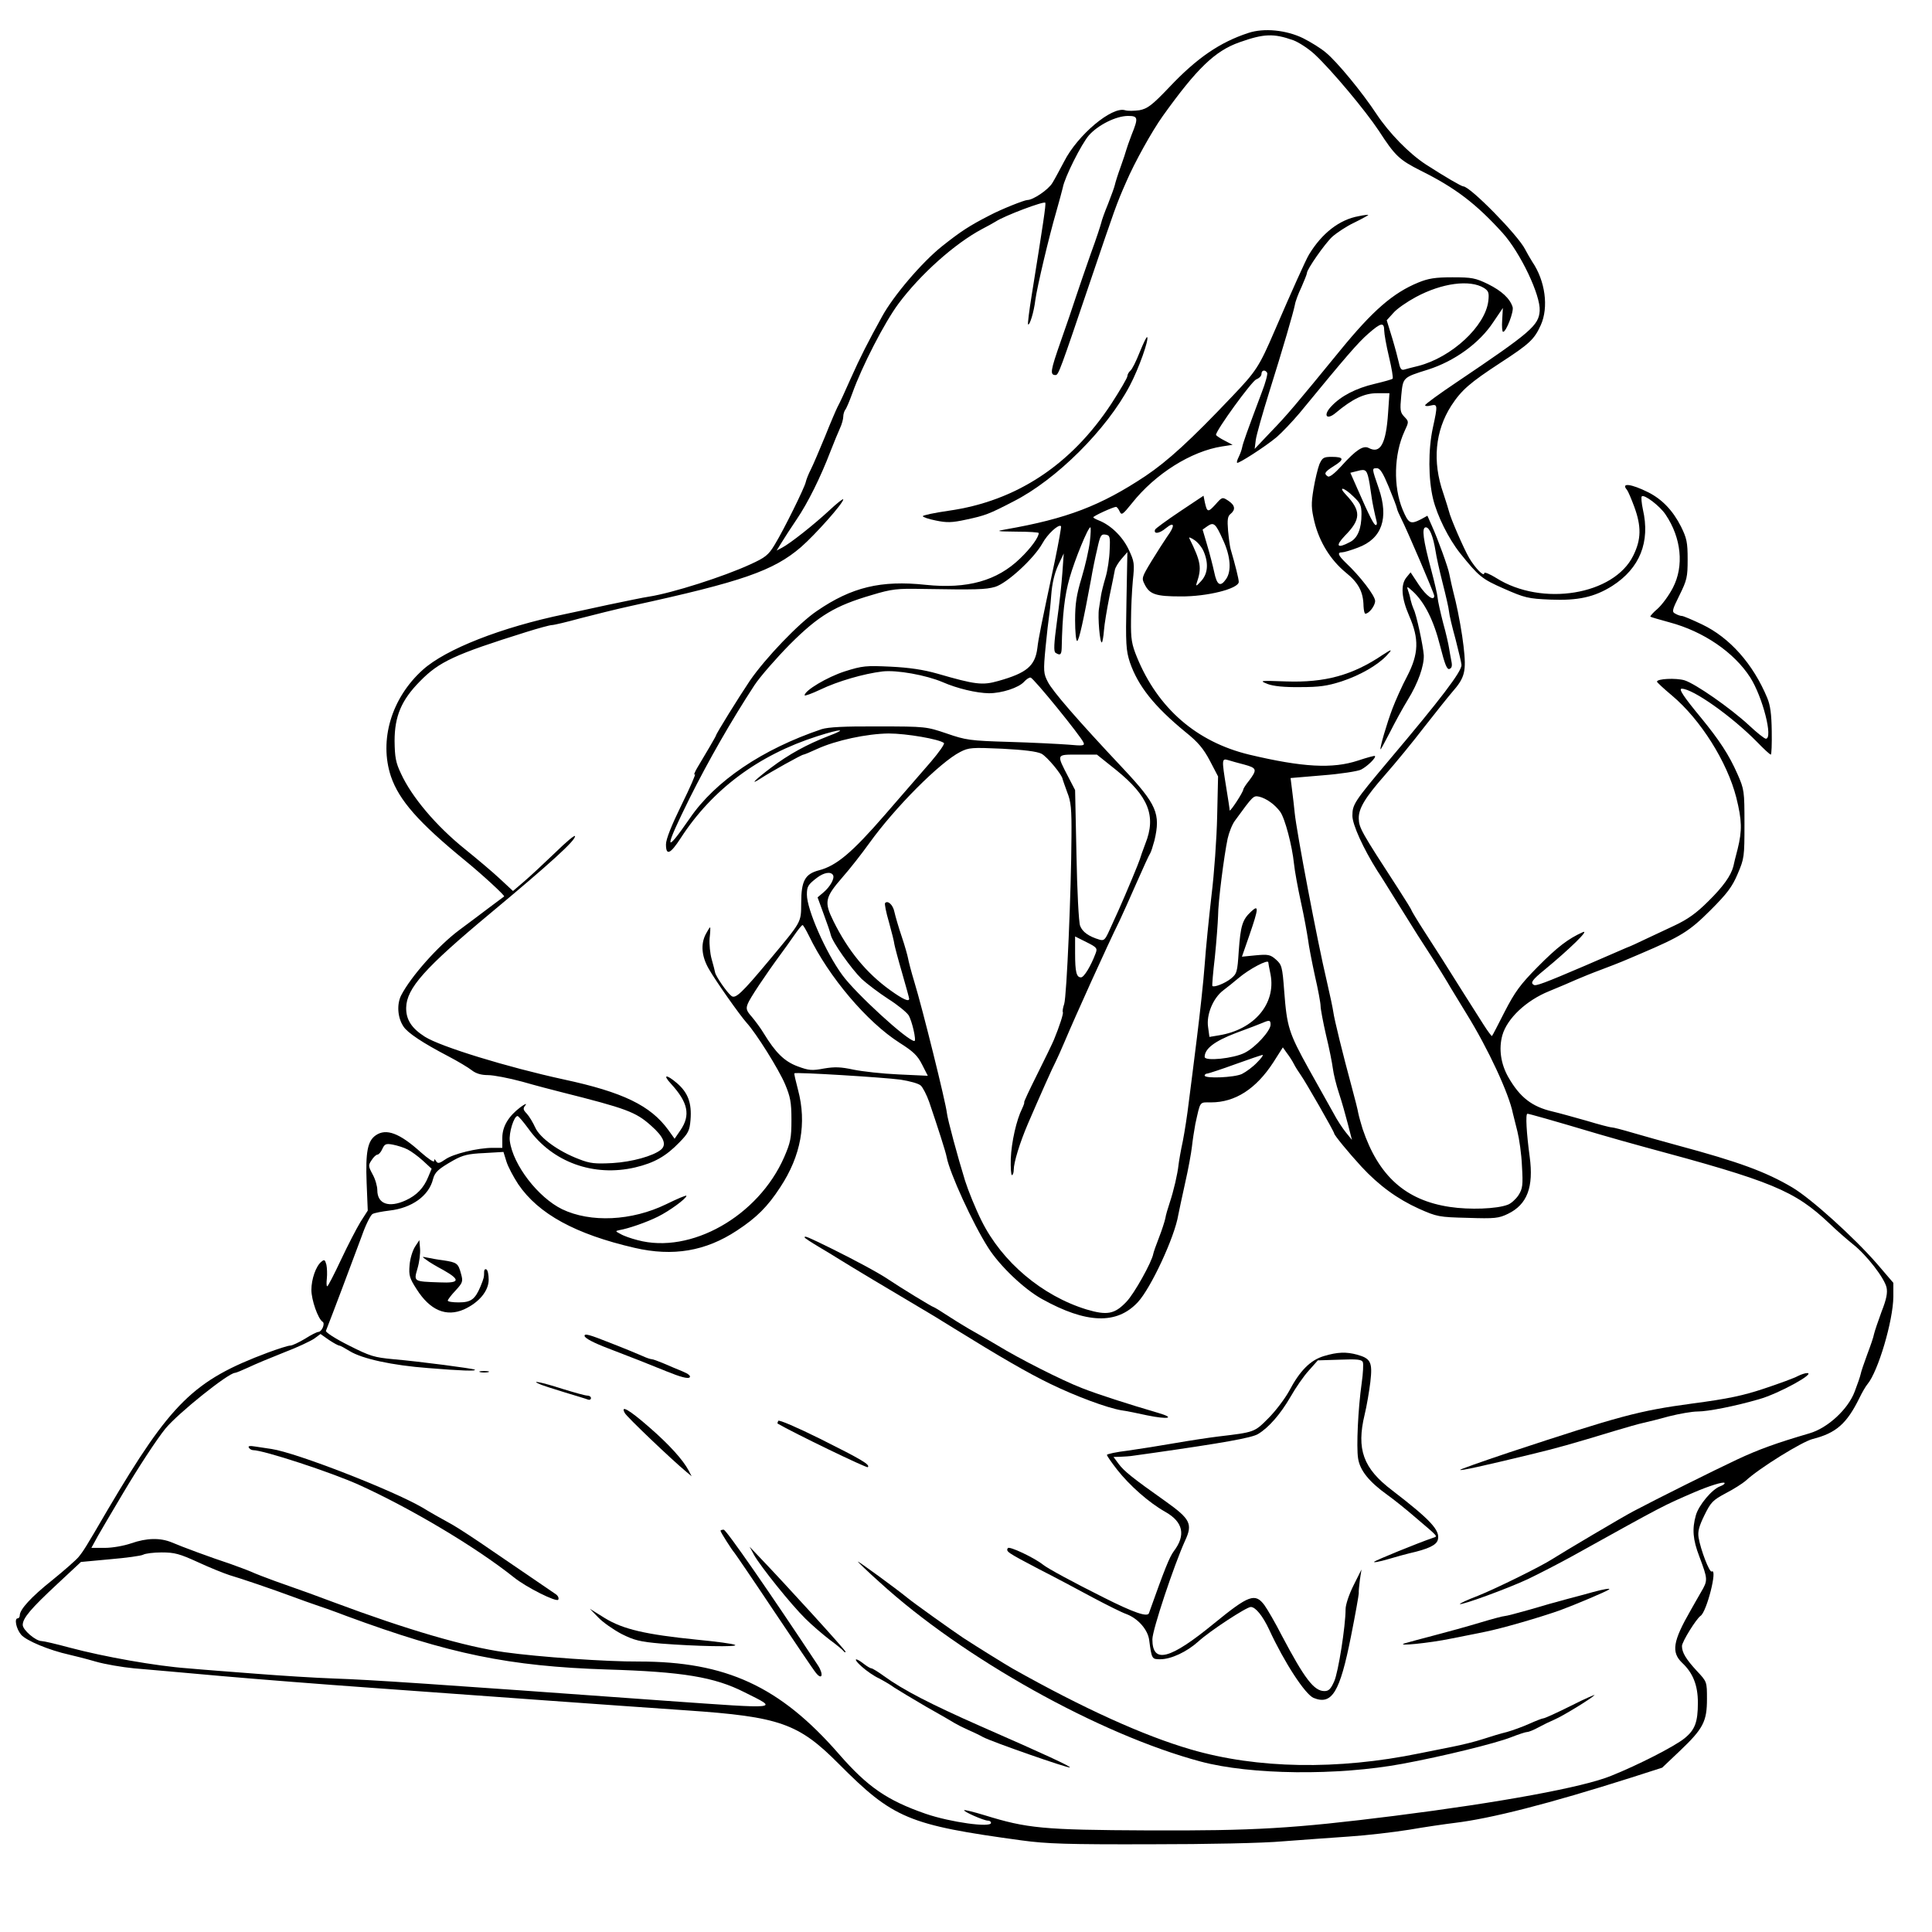 <?xml version="1.0" standalone="no"?>
<!DOCTYPE svg PUBLIC "-//W3C//DTD SVG 20010904//EN"
 "http://www.w3.org/TR/2001/REC-SVG-20010904/DTD/svg10.dtd">
<svg version="1.0" xmlns="http://www.w3.org/2000/svg"
 width="850pt" height="850pt" viewBox="0 0 850 850"
 preserveAspectRatio="xMidYMid meet">
<g transform="translate(0,850) scale(0.1,-0.1)"
fill="#000000" stroke="none">
<path d="M5492 8355 c-125 -41 -226 -110 -347 -238 -78 -82 -97 -95 -132 -102
-23 -3 -51 -4 -63 0 -58 18 -209 -109 -268 -225 -19 -36 -42 -79 -52 -95 -18
-30 -85 -75 -110 -75 -13 0 -116 -41 -165 -67 -92 -47 -129 -72 -210 -136 -90
-72 -214 -218 -264 -309 -63 -114 -97 -181 -138 -273 -24 -55 -50 -111 -58
-125 -7 -14 -32 -72 -55 -130 -24 -58 -51 -122 -62 -144 -11 -21 -21 -47 -23
-57 -5 -24 -96 -209 -137 -276 -27 -45 -41 -56 -107 -86 -117 -54 -343 -126
-446 -142 -22 -3 -103 -20 -180 -36 -77 -17 -162 -35 -190 -41 -280 -58 -524
-154 -625 -245 -138 -124 -193 -310 -140 -469 36 -105 121 -202 325 -369 76
-62 178 -156 173 -159 -2 -1 -30 -23 -63 -47 -33 -25 -94 -71 -136 -102 -92
-69 -211 -203 -254 -286 -20 -40 -16 -98 10 -137 18 -28 84 -72 197 -131 42
-22 89 -50 104 -62 18 -14 41 -21 71 -21 24 0 92 -13 151 -29 59 -17 136 -37
172 -46 286 -72 327 -87 394 -147 57 -50 70 -84 44 -106 -34 -28 -128 -54
-213 -59 -76 -4 -99 -2 -147 17 -90 34 -172 93 -193 139 -10 22 -26 49 -37 61
-17 18 -18 23 -6 38 7 9 -3 5 -22 -9 -53 -40 -80 -85 -80 -135 l0 -44 -42 0
c-67 0 -176 -27 -209 -51 -26 -18 -33 -19 -40 -8 -7 11 -9 11 -9 1 0 -8 -26
10 -58 38 -94 85 -153 107 -199 75 -36 -25 -45 -74 -40 -208 l5 -123 -32 -50
c-17 -28 -56 -103 -86 -167 -30 -64 -57 -116 -60 -116 -4 -1 -4 15 -2 34 2 19
1 47 -2 61 -6 22 -9 24 -22 13 -24 -19 -44 -77 -44 -124 0 -44 29 -127 49
-140 13 -7 -3 -45 -19 -45 -5 0 -32 -13 -58 -30 -27 -16 -56 -30 -65 -30 -9 0
-53 -14 -99 -31 -326 -122 -426 -220 -704 -691 -99 -170 -107 -182 -129 -209
-11 -13 -63 -59 -115 -101 -93 -74 -143 -129 -143 -155 0 -7 -4 -13 -9 -13
-16 0 -7 -46 15 -72 22 -26 122 -68 212 -88 22 -5 74 -18 115 -30 41 -12 118
-25 170 -30 52 -4 226 -20 385 -34 160 -14 452 -37 650 -51 198 -14 540 -39
760 -55 220 -16 507 -36 637 -45 409 -28 491 -57 668 -235 240 -241 306 -269
805 -337 109 -15 201 -18 565 -17 253 0 498 5 585 13 83 6 213 16 290 21 77 5
196 19 265 30 69 12 159 25 200 30 158 19 411 83 779 200 l134 43 79 75 c102
97 118 129 118 227 0 76 0 76 -44 123 -49 53 -66 82 -66 110 0 19 63 120 82
133 27 18 76 211 49 195 -10 -6 -49 96 -58 150 -4 26 2 49 26 98 28 57 37 66
93 96 35 18 74 43 88 55 60 56 248 172 295 184 103 26 150 67 206 181 12 25
28 52 35 60 47 56 113 279 114 385 l0 61 -72 84 c-102 117 -290 287 -373 336
-117 69 -234 112 -505 185 -63 17 -151 42 -196 55 -44 13 -86 24 -93 24 -8 0
-57 13 -110 29 -53 15 -121 34 -151 41 -90 21 -143 62 -194 151 -33 58 -43
125 -26 185 21 73 104 152 205 193 44 18 98 41 120 51 23 10 72 30 110 44 39
15 79 30 90 35 11 4 49 21 85 36 176 75 213 98 305 190 73 73 96 103 120 160
29 68 30 75 30 220 0 145 -1 152 -31 220 -37 84 -79 148 -160 247 -77 93 -100
128 -85 128 49 0 221 -122 331 -234 30 -31 57 -56 61 -56 3 0 5 46 4 103 -1
74 -6 114 -20 147 -62 149 -165 265 -287 323 -42 20 -82 37 -88 37 -6 0 -19 4
-29 10 -16 8 -15 15 18 81 33 67 36 80 36 158 0 75 -4 93 -29 144 -36 71 -83
120 -144 151 -76 38 -122 43 -94 11 5 -6 19 -39 32 -74 32 -87 31 -144 -4
-215 -85 -174 -402 -226 -603 -99 -29 18 -53 28 -53 21 0 -18 -40 23 -66 67
-24 41 -83 177 -89 205 -2 8 -13 44 -25 80 -49 140 -36 274 35 385 45 69 82
101 215 188 129 84 150 103 179 167 35 78 20 194 -38 279 -9 14 -23 39 -31 54
-31 62 -242 277 -272 277 -8 0 -82 43 -164 96 -74 48 -162 138 -219 224 -62
94 -172 228 -222 269 -21 18 -66 46 -100 63 -74 36 -172 46 -241 23z m198 -32
c24 -9 67 -37 94 -62 75 -70 223 -247 282 -336 72 -111 90 -128 185 -176 153
-76 244 -146 360 -274 79 -88 167 -274 163 -342 -4 -65 -38 -94 -366 -315 -76
-51 -138 -96 -138 -101 0 -4 11 -5 25 -1 30 7 31 2 9 -98 -21 -97 -20 -226 1
-313 18 -74 68 -175 119 -239 82 -102 95 -113 193 -156 91 -40 106 -44 204
-48 122 -5 194 11 272 60 122 78 168 194 135 337 -6 28 -8 54 -5 57 10 11 80
-42 105 -80 69 -102 82 -226 32 -322 -17 -33 -47 -74 -67 -92 -20 -17 -34 -33
-32 -35 2 -2 40 -13 84 -25 150 -40 284 -132 355 -242 55 -86 102 -270 69
-270 -6 0 -39 26 -73 58 -83 77 -237 184 -285 199 -38 11 -121 7 -121 -6 0 -3
30 -31 66 -61 126 -106 243 -292 283 -449 25 -100 26 -145 6 -226 -9 -33 -17
-67 -19 -77 -11 -41 -44 -88 -110 -153 -53 -53 -91 -80 -151 -108 -44 -21
-102 -48 -130 -61 -27 -13 -63 -30 -80 -36 -16 -7 -97 -42 -180 -78 -182 -78
-218 -91 -227 -85 -16 9 -7 22 47 66 109 90 201 179 169 166 -65 -29 -113 -66
-200 -154 -76 -77 -99 -109 -144 -196 -29 -57 -54 -106 -56 -107 -1 -2 -18 20
-37 50 -38 59 -148 234 -182 288 -12 19 -48 75 -79 123 -31 48 -56 90 -56 92
0 3 -26 45 -57 93 -165 254 -174 270 -175 311 -1 44 28 92 115 191 45 51 123
146 172 210 50 64 106 134 124 155 56 64 63 90 50 202 -6 54 -22 143 -35 198
-14 55 -26 109 -28 121 -4 25 -50 153 -77 212 l-19 43 -29 -16 c-46 -23 -54
-19 -80 43 -42 101 -38 244 8 344 20 43 20 43 -1 65 -18 19 -19 29 -13 93 8
80 6 79 118 114 116 37 226 116 287 209 l42 62 -3 -53 c-2 -28 0 -52 4 -52 14
0 48 90 42 109 -12 38 -48 71 -108 101 -56 27 -71 30 -157 30 -76 0 -106 -5
-150 -23 -112 -46 -201 -124 -344 -299 -197 -241 -235 -286 -303 -356 l-73
-77 5 40 c3 22 30 117 59 210 61 194 106 349 113 384 2 14 15 49 29 78 13 30
24 57 24 62 0 16 78 128 111 159 19 17 62 46 96 62 35 17 63 33 63 34 0 2 -19
0 -42 -5 -85 -15 -162 -75 -219 -169 -14 -23 -76 -161 -151 -335 -68 -158 -81
-178 -187 -289 -183 -193 -283 -284 -381 -350 -197 -131 -346 -188 -615 -235
-46 -8 -41 -9 48 -10 53 0 97 -3 97 -6 0 -19 -35 -67 -82 -112 -101 -98 -232
-135 -415 -116 -197 21 -326 -10 -479 -115 -79 -53 -227 -208 -295 -307 -49
-73 -149 -234 -149 -241 0 -3 -48 -85 -83 -143 -11 -19 -16 -32 -10 -28 6 4
-20 -56 -58 -133 -45 -92 -69 -152 -69 -175 0 -51 19 -43 65 28 138 213 341
365 601 448 106 34 137 34 47 0 -93 -36 -173 -80 -250 -138 -72 -54 -99 -82
-45 -47 41 27 179 104 187 104 3 0 30 11 60 25 83 38 219 67 315 68 78 0 223
-25 243 -42 4 -4 -22 -41 -57 -82 -36 -41 -127 -146 -203 -234 -145 -167 -213
-224 -290 -244 -61 -16 -78 -46 -78 -143 -1 -89 4 -79 -141 -253 -121 -145
-149 -172 -167 -156 -20 16 -68 86 -71 103 -1 7 -8 33 -15 58 -7 25 -11 66 -9
92 3 27 4 48 2 48 -2 0 -10 -13 -19 -30 -23 -44 -18 -98 13 -152 32 -56 136
-203 167 -238 42 -46 141 -204 169 -270 23 -55 28 -79 28 -156 0 -82 -4 -100
-32 -165 -114 -260 -411 -428 -645 -365 -28 7 -62 19 -75 27 -23 12 -24 13 -5
17 41 7 121 35 169 59 51 25 126 80 126 92 0 4 -40 -13 -89 -37 -152 -74 -333
-82 -458 -22 -106 52 -216 195 -230 300 -5 35 18 110 34 110 4 0 26 -26 48
-56 105 -147 287 -213 470 -170 84 20 135 49 194 110 39 40 45 51 49 99 6 74
-11 120 -60 162 -47 40 -64 38 -26 -3 75 -82 87 -138 42 -204 l-26 -38 -28 39
c-78 107 -199 166 -460 222 -248 54 -542 144 -611 188 -58 37 -83 75 -82 128
2 85 81 174 368 413 269 224 375 321 375 341 0 8 -39 -25 -87 -72 -49 -47
-110 -104 -137 -127 l-49 -42 -58 54 c-32 30 -101 88 -153 130 -127 102 -235
230 -282 333 -23 48 -27 72 -28 143 0 109 30 180 112 263 84 86 153 118 466
216 54 17 106 31 114 31 9 0 64 13 122 29 58 15 161 41 230 56 486 106 623
154 744 258 63 55 186 193 186 210 0 5 -28 -17 -63 -50 -66 -61 -169 -143
-207 -163 l-23 -12 21 34 c12 20 42 66 67 103 49 72 106 187 149 300 15 39 34
84 42 102 8 17 14 40 14 50 0 10 4 23 8 29 5 5 19 38 32 74 42 118 142 312
203 394 96 129 247 264 367 328 25 13 52 28 60 33 39 26 215 92 219 83 3 -9
-9 -90 -60 -407 -11 -68 -18 -125 -16 -128 7 -7 26 55 32 107 8 59 61 282 92
388 13 46 26 94 29 107 8 45 82 192 115 230 40 45 119 85 172 85 44 0 46 -8
16 -82 -11 -29 -22 -60 -24 -68 -2 -8 -13 -42 -25 -75 -12 -33 -23 -68 -25
-78 -2 -10 -16 -48 -30 -84 -15 -36 -28 -73 -30 -83 -2 -9 -22 -71 -46 -136
-23 -65 -52 -150 -65 -189 -12 -38 -43 -128 -68 -199 -44 -126 -48 -146 -22
-146 13 0 20 20 152 410 112 330 115 340 159 440 36 84 113 223 161 290 149
208 229 286 337 324 107 38 150 40 237 9z m839 -1090 c20 -13 23 -21 19 -57
-13 -111 -161 -248 -308 -286 -25 -6 -52 -13 -62 -16 -12 -4 -18 4 -23 28 -4
18 -17 68 -30 111 l-24 78 29 32 c15 18 60 49 99 70 115 62 238 78 300 40z
m-439 -188 c0 -13 9 -65 21 -115 12 -50 19 -93 16 -96 -2 -3 -38 -13 -80 -23
-81 -19 -147 -53 -189 -98 -38 -39 -23 -64 18 -30 74 62 126 87 182 87 l55 0
-6 -87 c-9 -136 -34 -181 -85 -154 -24 13 -57 -9 -120 -79 -30 -33 -53 -51
-60 -46 -19 12 -14 20 27 46 47 29 44 40 -10 40 -36 0 -41 -4 -54 -32 -7 -18
-19 -67 -26 -109 -11 -67 -10 -85 4 -145 22 -89 71 -168 138 -223 56 -45 77
-85 78 -148 1 -18 4 -33 8 -33 16 0 43 35 43 56 0 23 -67 110 -129 168 -34 33
-39 46 -16 46 8 0 39 9 70 21 105 39 136 129 91 260 -31 90 -31 89 -8 89 14 0
27 -22 52 -82 19 -46 35 -88 36 -95 1 -7 10 -27 19 -45 26 -51 145 -329 145
-339 0 -26 -34 -2 -67 47 l-37 56 -18 -22 c-27 -33 -22 -92 12 -170 44 -101
42 -166 -9 -265 -22 -41 -51 -106 -65 -143 -24 -63 -57 -175 -52 -179 1 -1 19
33 41 75 21 42 56 106 78 142 47 76 73 152 71 198 -3 42 -33 182 -45 203 -4 9
-10 27 -13 40 -2 13 -8 33 -12 44 -6 17 -2 15 22 -7 52 -48 92 -128 120 -240
21 -82 30 -105 41 -101 11 4 13 14 8 37 -3 17 -8 42 -10 56 -2 14 -13 64 -26
110 -12 47 -23 96 -24 110 -1 14 -14 69 -28 122 -36 134 -43 188 -24 188 16 0
32 -38 43 -105 3 -22 17 -85 31 -140 14 -55 27 -111 28 -125 1 -14 14 -69 29
-123 14 -55 26 -105 26 -113 0 -29 -90 -148 -320 -420 -152 -181 -160 -193
-160 -243 0 -39 48 -144 109 -241 13 -19 52 -82 88 -140 87 -140 101 -162 157
-248 26 -41 55 -88 65 -105 10 -18 48 -79 83 -137 96 -155 187 -352 204 -438
3 -13 12 -49 20 -80 8 -32 18 -100 20 -152 5 -84 3 -99 -15 -128 -12 -18 -33
-37 -47 -42 -48 -19 -169 -23 -255 -10 -195 29 -314 136 -384 343 -7 23 -16
54 -19 69 -2 14 -16 68 -30 120 -37 136 -76 294 -80 326 -2 15 -15 77 -29 137
-40 168 -133 657 -141 740 -2 22 -7 65 -11 96 l-7 56 142 12 c78 6 154 18 168
25 29 15 68 54 61 60 -2 2 -35 -7 -74 -20 -112 -37 -243 -30 -479 26 -232 56
-402 204 -494 429 -23 56 -27 80 -26 161 0 52 4 131 8 175 8 76 7 84 -19 139
-27 56 -78 106 -132 127 -13 5 -23 11 -23 13 0 6 88 46 100 46 4 0 11 -9 16
-20 8 -18 13 -15 54 36 103 130 261 229 397 250 l46 7 -36 19 c-20 10 -37 22
-37 25 0 20 157 236 177 244 13 5 23 15 23 24 0 17 16 20 25 5 3 -5 -7 -44
-24 -87 -66 -176 -82 -221 -86 -241 -2 -11 -9 -30 -15 -42 -6 -12 -10 -24 -7
-26 5 -5 121 69 174 113 22 19 67 66 100 105 207 252 257 310 304 351 55 48
69 51 69 12z m-64 -675 c4 -25 8 -52 9 -60 2 -18 15 -79 21 -102 3 -10 2 -18
-3 -18 -8 0 -26 34 -82 162 l-30 68 32 8 c37 10 42 6 53 -58z m-72 -54 c31
-29 36 -40 36 -78 0 -64 -17 -106 -51 -123 -56 -30 -66 -18 -22 28 71 72 72
109 5 180 -37 39 -10 34 32 -7z m-1313 -283 c-62 -291 -72 -341 -77 -384 -10
-79 -47 -110 -172 -145 -70 -20 -101 -16 -267 32 -63 18 -125 27 -207 31 -108
5 -123 4 -202 -21 -77 -25 -176 -84 -176 -105 0 -4 31 7 69 25 77 37 191 70
274 80 63 7 191 -16 264 -47 64 -28 148 -48 204 -49 56 0 131 24 155 51 9 10
22 19 28 18 12 0 223 -260 233 -286 6 -14 -2 -15 -68 -9 -41 3 -157 9 -259 12
-173 5 -191 8 -275 37 -89 30 -92 31 -300 31 -151 1 -221 -3 -250 -12 -261
-88 -468 -228 -580 -392 -114 -165 -114 -140 0 90 81 162 182 339 284 495 25
38 96 119 156 180 127 127 199 170 360 217 89 27 113 29 220 27 242 -4 281 -3
323 9 53 16 171 125 208 191 22 41 72 87 82 76 2 -2 -10 -70 -27 -152z m154
85 c-4 -35 -20 -106 -36 -159 -23 -76 -29 -115 -29 -188 0 -50 4 -91 9 -91 8
0 28 92 61 270 6 36 18 96 27 133 13 60 17 68 36 65 20 -3 22 -8 19 -68 -1
-36 -9 -90 -18 -120 -9 -30 -18 -66 -20 -80 -2 -14 -6 -40 -9 -58 -6 -35 4
-156 13 -148 3 3 7 27 9 53 2 27 13 93 24 148 12 55 22 108 24 118 2 10 15 32
29 48 l26 30 -4 -213 c-4 -192 -2 -219 15 -272 36 -104 106 -193 245 -307 55
-44 79 -73 107 -126 l36 -69 -4 -175 c-2 -96 -13 -253 -25 -349 -11 -96 -25
-233 -30 -305 -5 -71 -21 -215 -34 -320 -13 -104 -29 -233 -36 -285 -6 -52
-18 -129 -26 -170 -9 -41 -17 -88 -19 -105 -4 -39 -21 -113 -39 -167 -8 -24
-17 -54 -19 -68 -3 -14 -15 -52 -28 -85 -13 -33 -24 -65 -25 -71 -6 -36 -84
-176 -118 -211 -52 -55 -85 -61 -176 -34 -195 60 -372 209 -462 391 -26 52
-58 131 -72 175 -33 107 -77 270 -80 298 -5 47 -108 462 -143 576 -14 46 -26
93 -28 105 -2 11 -14 55 -28 96 -14 41 -28 90 -32 108 -6 31 -29 52 -41 39 -3
-3 4 -40 17 -84 12 -43 23 -87 24 -98 2 -11 17 -68 34 -126 17 -59 31 -110 31
-113 0 -15 -27 -3 -84 38 -104 75 -184 172 -249 303 -42 85 -38 104 40 194 32
36 85 104 118 150 112 156 311 356 400 401 37 19 51 20 184 14 97 -5 153 -12
173 -22 25 -13 92 -94 93 -112 1 -4 10 -29 20 -57 17 -42 20 -73 19 -195 -1
-237 -21 -703 -32 -737 -6 -17 -8 -33 -6 -36 4 -4 -15 -63 -39 -121 -7 -17
-40 -85 -74 -153 -34 -68 -60 -123 -57 -123 2 0 -2 -12 -9 -27 -25 -50 -47
-147 -50 -221 -1 -39 1 -72 5 -72 4 0 8 10 8 23 0 33 27 120 62 202 53 123
109 249 123 275 7 14 24 52 38 85 48 114 189 426 243 535 12 25 45 99 74 165
29 66 56 125 60 130 4 6 12 31 19 57 28 118 10 159 -136 315 -205 218 -312
342 -333 383 -19 37 -20 47 -10 152 6 62 13 122 15 133 2 11 7 55 10 97 4 52
14 94 30 130 l25 53 -6 -85 c-3 -47 -14 -143 -24 -215 -13 -96 -15 -132 -6
-137 20 -13 26 -9 27 20 3 150 13 233 35 310 23 81 81 222 91 222 3 0 2 -28
-2 -62z m116 -1006 c142 -115 177 -202 128 -324 -11 -29 -22 -60 -24 -68 -4
-14 -57 -142 -94 -225 -10 -22 -28 -62 -40 -88 -19 -42 -24 -47 -44 -41 -47
14 -75 34 -85 61 -6 16 -13 152 -16 313 l-6 284 -29 56 c-54 104 -55 100 42
100 l83 0 85 -68z m564 24 c55 -15 57 -22 20 -71 -14 -17 -25 -35 -25 -38 0
-12 -60 -103 -60 -92 0 6 -7 51 -15 100 -20 124 -20 129 8 121 12 -4 45 -13
72 -20z m114 -165 c14 -9 33 -28 43 -42 21 -28 53 -150 61 -229 3 -31 17 -107
31 -171 14 -63 27 -137 31 -164 3 -26 17 -98 30 -158 14 -60 25 -120 25 -133
0 -13 11 -71 24 -128 14 -57 27 -123 30 -147 3 -24 15 -73 27 -109 12 -36 29
-96 39 -135 l18 -70 -26 32 c-14 17 -40 56 -56 87 -17 31 -66 118 -108 193
-88 159 -96 185 -108 342 -8 109 -11 117 -37 140 -24 21 -34 23 -88 18 l-61
-6 33 95 c41 119 42 136 7 103 -38 -35 -46 -62 -54 -173 -6 -93 -8 -100 -35
-122 -27 -21 -73 -39 -81 -32 -2 2 3 60 11 128 7 69 13 150 14 180 0 61 26
263 42 340 6 27 20 63 32 79 81 111 81 111 107 106 14 -3 36 -14 49 -24z
m-1924 -321 c8 -14 -12 -51 -43 -77 l-25 -21 27 -74 c15 -40 29 -81 31 -91 7
-32 91 -150 136 -194 24 -22 77 -62 117 -88 40 -25 80 -58 89 -71 15 -23 36
-114 26 -114 -30 0 -259 210 -317 290 -74 101 -156 289 -156 354 0 36 5 44 44
74 30 23 61 29 71 12z m-106 -267 c87 -181 256 -380 399 -471 60 -38 79 -56
99 -96 l25 -49 -129 6 c-70 3 -159 13 -198 21 -56 12 -82 13 -130 5 -53 -10
-66 -9 -117 10 -58 22 -96 60 -148 145 -13 22 -37 54 -52 72 -24 27 -27 36
-18 58 8 22 77 126 147 221 12 16 37 51 55 77 18 26 35 48 39 48 3 0 15 -21
28 -47z m1261 -78 c-21 -56 -51 -105 -64 -105 -20 0 -26 23 -26 106 l0 74 50
-25 c46 -23 49 -27 40 -50z m760 -39 c0 -2 4 -26 10 -54 24 -128 -72 -242
-227 -267 l-42 -7 -6 44 c-8 54 22 127 67 161 16 12 46 36 66 53 48 41 132 85
132 70z m10 -274 c0 -27 -66 -100 -114 -124 -49 -25 -176 -38 -176 -18 0 36
43 69 137 105 54 20 107 40 118 45 30 13 35 12 35 -8z m102 -172 c7 -14 21
-36 31 -50 19 -26 147 -249 147 -257 0 -7 62 -83 120 -146 77 -83 158 -142
253 -185 79 -35 87 -37 214 -40 120 -4 137 -2 178 18 84 41 113 117 95 251
-14 103 -19 189 -10 189 7 0 103 -27 315 -90 55 -16 143 -41 195 -55 569 -153
664 -192 820 -339 30 -29 76 -69 102 -90 60 -47 138 -148 148 -190 5 -24 0
-51 -22 -107 -15 -41 -30 -85 -33 -98 -2 -13 -16 -53 -30 -90 -14 -38 -27 -76
-29 -87 -2 -10 -14 -45 -26 -76 -29 -78 -119 -161 -199 -184 -146 -43 -222
-70 -320 -116 -98 -46 -353 -173 -453 -226 -43 -22 -311 -181 -358 -211 -51
-33 -248 -130 -328 -162 -45 -17 -81 -34 -79 -36 7 -6 208 67 300 110 50 24
139 70 197 102 407 226 394 219 535 280 63 27 126 47 132 41 3 -3 -5 -10 -19
-15 -36 -13 -95 -84 -107 -128 -17 -60 -13 -107 15 -180 38 -102 39 -105 7
-159 -15 -27 -36 -62 -45 -79 -78 -136 -86 -184 -37 -231 47 -44 69 -98 69
-175 0 -86 -13 -120 -59 -157 -43 -35 -203 -117 -323 -165 -122 -50 -486 -117
-953 -176 -446 -56 -616 -66 -1085 -64 -463 2 -531 9 -719 67 -46 14 -86 24
-89 22 -5 -6 87 -46 104 -46 8 0 14 -4 14 -10 0 -22 -179 3 -287 40 -170 59
-256 118 -383 264 -259 297 -496 406 -879 406 -142 -1 -441 20 -591 41 -172
24 -429 99 -750 219 -85 32 -118 44 -260 94 -41 15 -88 33 -105 41 -16 7 -57
22 -90 34 -91 30 -215 76 -259 95 -51 21 -110 20 -179 -4 -32 -11 -82 -20
-116 -20 l-59 0 29 53 c16 28 34 59 39 67 5 8 37 62 71 120 67 113 148 237
187 285 56 68 277 245 306 245 4 0 31 11 59 24 29 14 99 43 157 66 58 22 117
50 133 61 l27 20 37 -26 c21 -14 41 -25 46 -25 4 0 24 -11 45 -24 55 -34 187
-63 347 -75 148 -12 211 -14 204 -7 -6 5 -242 36 -358 46 -85 8 -102 13 -197
61 -58 29 -103 58 -100 64 32 81 104 273 158 418 17 49 39 92 47 96 9 5 42 11
74 15 99 11 174 65 192 138 8 31 23 45 90 83 41 23 66 29 135 32 l85 5 13 -42
c7 -23 31 -68 52 -100 89 -131 252 -220 512 -280 169 -39 312 -15 450 76 87
57 135 105 191 191 91 138 117 282 78 428 -10 39 -18 71 -16 73 5 6 393 -18
467 -28 39 -6 80 -17 89 -26 9 -8 26 -41 37 -72 38 -112 73 -220 77 -243 13
-69 114 -291 183 -399 51 -80 157 -181 236 -225 196 -109 330 -113 422 -14 57
61 162 286 178 384 3 17 17 80 30 140 14 61 27 133 30 160 3 28 10 73 15 100
23 103 17 95 69 95 106 0 198 59 274 176 l42 66 17 -24 c10 -13 24 -34 31 -48z
m-162 5 c-18 -19 -48 -41 -66 -50 -34 -16 -164 -21 -164 -7 0 5 6 9 13 9 6 1
62 19 122 41 61 22 114 40 119 41 6 0 -5 -15 -24 -34z m-3737 -382 c16 -8 46
-30 67 -49 l39 -36 -15 -36 c-20 -49 -51 -81 -99 -103 -74 -34 -125 -16 -125
45 0 17 -9 49 -21 70 -19 35 -19 40 -4 62 8 13 20 24 25 24 6 0 16 11 22 25
10 22 16 25 47 19 20 -4 49 -13 64 -21z m-922 -1816 c52 -24 114 -49 139 -57
51 -15 184 -60 281 -96 36 -13 79 -29 95 -34 16 -5 79 -27 139 -50 453 -167
714 -221 1145 -235 333 -10 473 -33 605 -100 152 -76 168 -74 -342 -38 -1038
75 -1306 93 -1458 98 -88 3 -243 13 -345 21 -102 8 -238 18 -303 24 -140 10
-370 51 -520 91 -59 16 -115 29 -124 29 -26 0 -83 49 -83 71 0 30 36 72 152
180 l104 97 129 12 c71 6 136 15 145 20 8 5 45 10 81 10 57 0 79 -6 160 -43z"/>
<path d="M5014 6950 c-15 -38 -33 -75 -41 -81 -7 -6 -13 -17 -13 -24 0 -7 -32
-62 -71 -122 -177 -269 -419 -428 -715 -470 -63 -9 -114 -20 -114 -24 0 -4 26
-13 57 -19 48 -10 70 -10 134 4 84 18 100 24 208 80 189 96 410 316 512 510
39 74 85 203 76 213 -3 2 -17 -28 -33 -67z"/>
<path d="M5190 6249 c-58 -39 -106 -74 -108 -79 -8 -21 19 -18 47 6 39 32 42
12 6 -37 -13 -19 -44 -67 -69 -108 -43 -71 -44 -75 -30 -102 22 -44 49 -53
159 -53 116 -1 255 34 255 64 0 13 -15 73 -36 145 -3 11 -8 47 -11 80 -4 48
-2 64 11 74 23 19 20 38 -10 58 -26 17 -27 17 -56 -16 -33 -36 -37 -36 -47 8
l-6 30 -105 -70z m191 -125 c33 -71 38 -137 13 -172 -25 -36 -40 -27 -52 31
-6 28 -20 82 -31 119 l-20 68 21 15 c28 19 36 13 69 -61z m-85 -51 c22 -52 18
-98 -12 -130 -20 -22 -24 -24 -19 -8 23 67 19 93 -33 198 -2 5 8 1 23 -9 15
-10 34 -33 41 -51z"/>
<path d="M6085 5620 c-134 -91 -256 -124 -427 -118 -115 4 -119 4 -82 -11 26
-10 75 -15 144 -14 85 0 119 5 182 25 82 27 158 71 198 113 28 30 25 31 -15 5z"/>
<path d="M3540 3056 c0 -3 28 -21 63 -42 34 -20 78 -47 97 -59 33 -21 240
-145 352 -211 29 -17 94 -56 143 -87 207 -128 326 -197 425 -245 113 -55 250
-106 315 -117 22 -3 72 -13 112 -22 93 -19 127 -12 48 11 -133 39 -264 81
-335 109 -88 34 -277 130 -370 187 -36 21 -83 49 -105 61 -22 12 -70 41 -107
65 -37 24 -69 44 -72 44 -5 0 -149 88 -196 120 -43 29 -141 82 -252 137 -106
52 -118 57 -118 49z"/>
<path d="M1826 3015 c-11 -17 -22 -53 -24 -81 -4 -45 0 -58 31 -106 59 -93
130 -123 208 -89 66 30 109 81 109 131 0 21 -4 42 -10 45 -5 3 -10 -1 -10 -9
0 -25 -1 -29 -16 -66 -24 -57 -42 -70 -96 -70 -26 0 -48 3 -48 8 0 4 15 24 34
44 32 35 34 40 24 75 -12 45 -18 49 -77 58 -25 3 -57 9 -71 12 -25 5 -25 5 -4
-10 11 -9 45 -29 75 -45 76 -43 72 -58 -16 -54 -117 4 -115 3 -98 62 8 27 13
66 11 87 l-3 37 -19 -29z"/>
<path d="M2572 2622 c2 -10 40 -30 103 -54 133 -51 155 -60 259 -102 59 -24
93 -33 100 -26 6 6 -4 15 -30 26 -21 9 -59 24 -83 35 -24 10 -48 19 -53 19 -6
0 -24 6 -41 14 -18 8 -83 35 -145 59 -88 35 -112 42 -110 29z"/>
<path d="M5825 2534 c-60 -18 -106 -64 -154 -155 -19 -34 -59 -87 -91 -119
-61 -61 -59 -61 -220 -80 -41 -5 -127 -18 -190 -29 -63 -11 -157 -26 -207 -33
-51 -6 -93 -15 -93 -19 0 -4 20 -33 45 -65 55 -70 140 -145 211 -185 80 -45
92 -103 38 -174 -19 -26 -40 -78 -109 -272 -6 -19 -67 2 -200 69 -134 67 -245
127 -266 144 -39 31 -149 83 -155 73 -9 -15 -3 -19 136 -92 69 -35 176 -92
237 -125 62 -33 128 -66 148 -73 51 -19 95 -68 101 -115 11 -83 12 -84 48 -84
49 0 118 33 168 78 50 46 212 152 231 152 21 0 53 -40 81 -100 67 -145 158
-284 195 -300 81 -33 116 24 165 272 19 95 34 180 34 188 -1 8 2 35 5 60 l7
45 -35 -70 c-20 -40 -35 -85 -35 -105 0 -74 -32 -277 -50 -317 -15 -34 -24
-43 -43 -43 -46 0 -87 54 -188 245 -28 55 -63 115 -76 133 -41 55 -69 44 -220
-79 -196 -161 -273 -181 -273 -71 0 41 95 326 144 434 34 73 23 95 -85 172
-147 104 -183 133 -207 165 l-23 31 33 1 c18 1 38 2 43 3 6 1 51 7 100 14 301
43 433 66 460 83 47 28 99 88 143 164 22 39 58 91 80 115 l40 45 96 3 c78 3
97 1 102 -11 3 -8 1 -49 -5 -91 -16 -112 -24 -281 -16 -332 8 -53 48 -103 129
-161 28 -20 83 -64 121 -97 108 -92 101 -84 79 -92 -67 -23 -251 -98 -258
-105 -5 -5 22 0 60 11 38 11 80 23 94 26 84 19 120 36 126 60 11 41 -33 88
-201 217 -128 97 -158 181 -121 334 9 37 20 102 25 143 10 87 2 103 -58 120
-48 13 -86 12 -146 -6z"/>
<path d="M2113 2463 c9 -2 25 -2 35 0 9 3 1 5 -18 5 -19 0 -27 -2 -17 -5z"/>
<path d="M7910 2446 c-14 -8 -79 -32 -145 -54 -95 -32 -161 -46 -320 -67 -236
-32 -314 -53 -808 -216 -119 -40 -216 -74 -213 -76 4 -4 99 17 310 68 116 28
180 46 371 104 50 15 106 31 125 35 19 4 71 17 114 29 44 11 100 21 125 21 46
0 167 24 270 54 86 24 253 116 211 115 -8 0 -26 -6 -40 -13z"/>
<path d="M2375 2410 c11 -5 61 -21 110 -36 50 -15 96 -29 103 -32 6 -2 12 1
12 7 0 6 -7 11 -16 11 -10 0 -59 14 -111 30 -87 28 -144 40 -98 20z"/>
<path d="M2749 2283 c8 -16 203 -202 270 -258 l24 -20 -13 25 c-25 47 -85 114
-175 192 -87 76 -127 99 -106 61z"/>
<path d="M3424 2249 c-3 -6 -4 -11 -3 -12 68 -40 392 -197 397 -192 11 11 -24
32 -210 125 -103 51 -180 84 -184 79z"/>
<path d="M1095 2131 c3 -6 12 -11 18 -11 46 0 343 -97 467 -153 227 -103 513
-273 680 -406 57 -46 189 -111 196 -99 4 7 -1 18 -12 25 -10 7 -47 32 -82 56
-34 23 -122 83 -195 133 -72 50 -152 102 -175 115 -63 35 -92 51 -133 76 -132
77 -556 242 -664 258 -22 3 -55 8 -73 11 -23 4 -32 2 -27 -5z"/>
<path d="M3170 1765 c0 -6 52 -87 60 -95 3 -3 81 -117 173 -255 92 -137 175
-261 186 -274 28 -36 36 -8 9 33 -213 322 -403 596 -414 596 -8 0 -14 -2 -14
-5z"/>
<path d="M3318 1658 c29 -51 162 -217 225 -279 28 -28 77 -70 107 -93 30 -22
58 -45 62 -51 4 -5 8 -6 8 -2 0 7 -265 298 -384 422 l-38 40 20 -37z"/>
<path d="M3871 1538 c365 -333 966 -669 1411 -788 220 -59 603 -63 888 -10
179 33 409 90 476 116 33 13 66 24 73 24 7 0 29 9 49 20 20 11 53 27 72 35 37
16 158 90 175 107 6 5 -41 -15 -102 -46 -62 -31 -117 -56 -123 -56 -5 0 -33
-11 -62 -24 -29 -13 -73 -29 -98 -36 -25 -6 -72 -20 -105 -31 -33 -11 -94 -26
-135 -34 -41 -8 -106 -21 -145 -29 -360 -74 -714 -68 -1005 17 -207 60 -472
180 -785 356 -33 19 -151 92 -217 135 -48 32 -218 153 -248 178 -49 40 -211
158 -216 158 -2 0 41 -42 97 -92z"/>
<path d="M7010 1496 c-25 -7 -76 -21 -115 -31 -38 -10 -113 -31 -166 -47 -53
-15 -102 -28 -109 -28 -7 0 -56 -13 -109 -29 -53 -16 -143 -41 -201 -56 -58
-15 -116 -31 -130 -35 -43 -14 109 1 205 21 50 10 117 23 150 30 74 15 237 62
330 95 65 24 205 83 214 91 9 7 -25 1 -69 -11z"/>
<path d="M2632 1384 c21 -22 67 -54 103 -73 56 -28 81 -34 173 -42 152 -12
343 -16 326 -6 -8 5 -83 15 -167 23 -228 23 -326 46 -406 95 l-66 41 37 -38z"/>
<path d="M3792 1167 c20 -18 53 -41 75 -51 21 -11 52 -29 68 -41 17 -11 80
-49 140 -84 61 -34 117 -67 125 -72 8 -5 35 -19 60 -30 25 -11 54 -25 64 -31
36 -20 377 -139 383 -134 5 4 -104 55 -392 181 -222 98 -342 160 -426 221 -26
19 -51 34 -55 34 -5 0 -20 9 -34 20 -41 32 -48 22 -8 -13z"/>
</g>
</svg>
